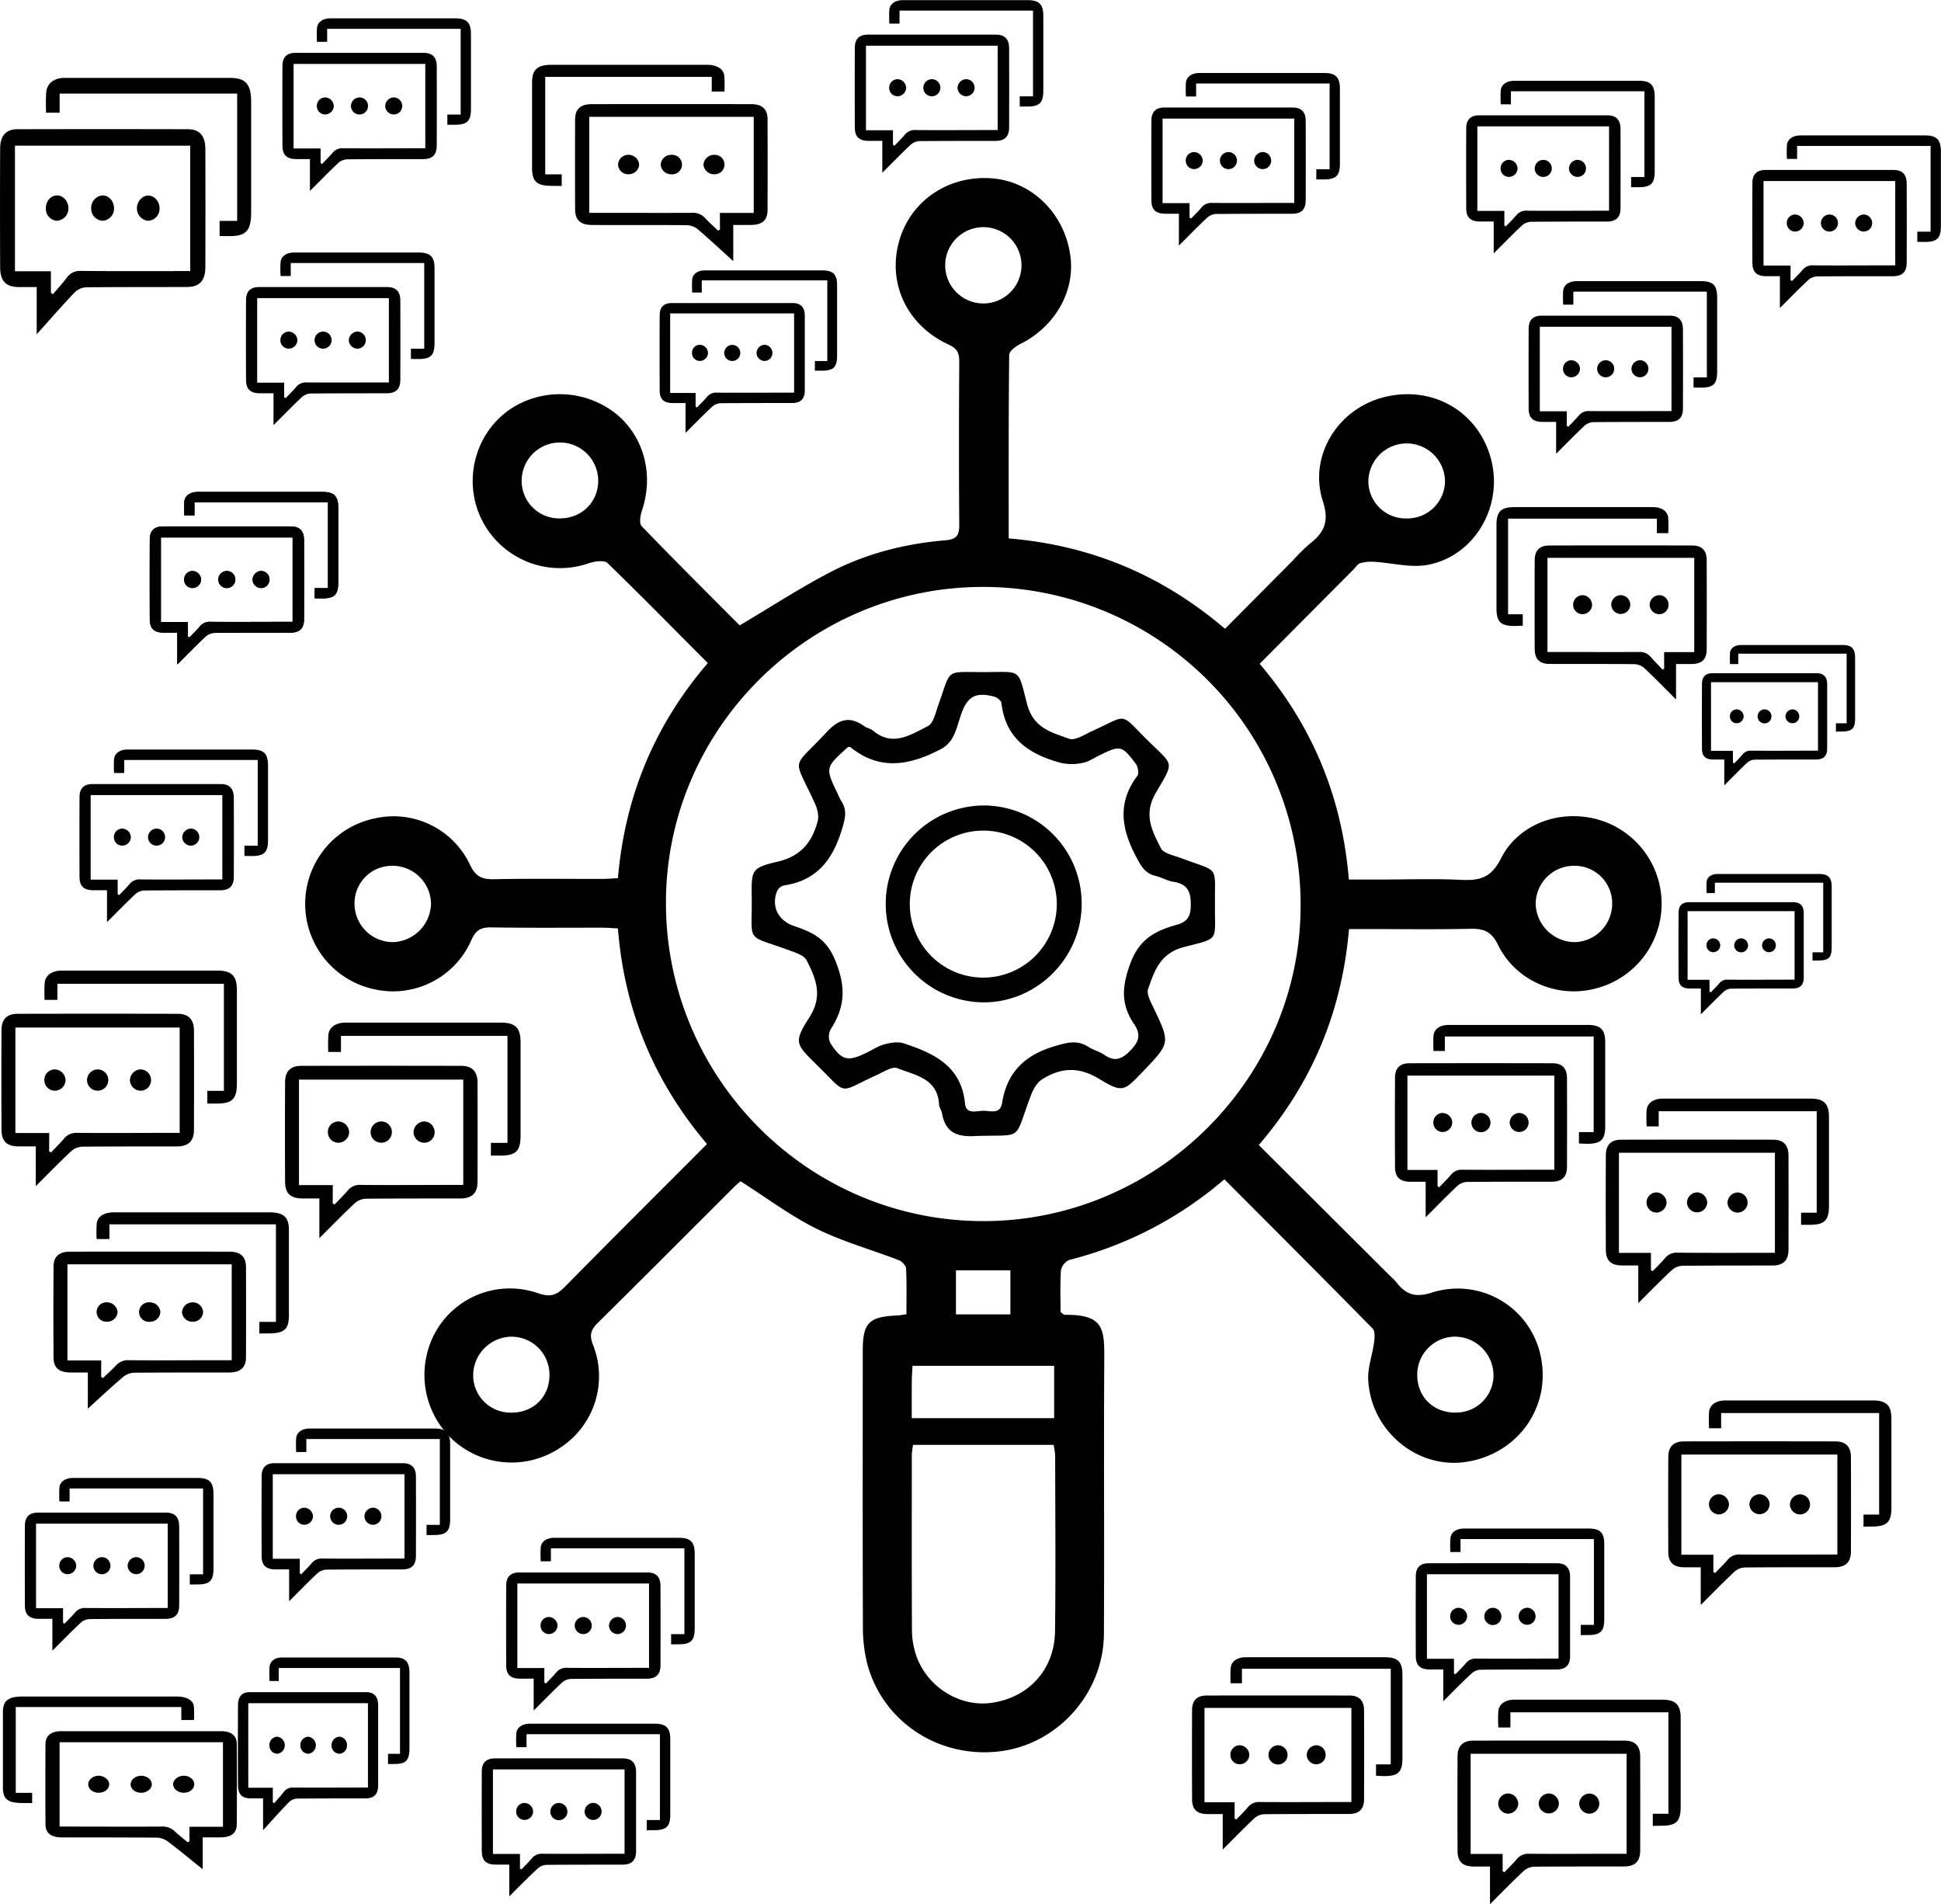 <svg id="Layer_1" data-name="Layer 1" xmlns="http://www.w3.org/2000/svg" viewBox="0 0 746.06 731.82"><title>High volume Message handling</title><path d="M476.55,472.32a146.17,146.17,0,0,1-59.64,31,5.51,5.51,0,0,0-3.17,4c-.38,5.43-.15,10.9-.15,16,.86.64,1.19,1.09,1.51,1.08,15-.15,15.36,5.16,15.29,17.16-.23,35.13.06,70.27-.14,105.41-.12,22.84-17.74,42.47-40,45.19C367,695,345.42,681,339.36,658.81a56.4,56.4,0,0,1-1.74-14.43c-.14-35.34-.07-70.68-.06-106,0-10.84,2.23-13.18,13-13.72,1,0,2-.23,3.78-.46,0-5.94.15-11.75-.13-17.55-.05-1.14-1.53-2.75-2.72-3.21-10.56-4.09-21.62-7.13-31.71-12.13s-19.22-11.9-29.19-18.23c-.41.36-1.36,1.08-2.18,1.9-17.55,17.5-35,35.06-52.66,52.47-2.62,2.59-3.39,4.6-1.93,8.35a32.72,32.72,0,0,1-12.5,39.64,33.53,33.53,0,0,1-41.6-3.25,34,34,0,0,1-6-41.85,32.81,32.81,0,0,1,39.14-14.2c4.81,1.66,7.19.56,10.33-2.63,17.94-18.23,36.08-36.28,54.5-54.74-20.18-23.8-31.75-51.18-34.24-82.87-2.12-.1-4.08-.28-6-.28-14.21,0-28.43.12-42.65-.11-4-.06-5.92,1-7.66,4.83a32.87,32.87,0,0,1-37.64,18.88,33.55,33.55,0,0,1,.68-65.64,32.48,32.48,0,0,1,36.43,17.9c2.12,4.47,4.57,5.61,9.16,5.52,13.8-.29,27.62-.1,41.43-.12,2,0,3.95-.18,6.26-.28,2.67-31.44,14.11-58.9,34.54-82.68-13-13-25.6-25.91-38.57-38.44-1.21-1.16-4.79-.69-6.92,0a33.64,33.64,0,0,1-41.88-17.64c-7.22-15.87-1-34.93,14.17-43.15A34.66,34.66,0,0,1,243,178.35c10.6,8.87,14.29,23.38,9.65,37.08-.61,1.82-1.07,4.85-.09,5.87,12.66,13.12,25.59,26,37.69,38.14,12.33-7.29,23.51-14.6,35.32-20.7,13.63-7,28.46-10.72,43.75-12,4.31-.34,5.36-1.95,5.33-6-.16-20.92-.13-41.84,0-62.76,0-3.21-.8-4.94-4-6.41-15.81-7.25-23.43-23-19.33-39s18.88-26.2,35.82-24.94c15.78,1.18,28.54,14.1,30.32,30.72,1.44,13.38-6.4,26.54-19.44,33-1.71.86-4.16,2.72-4.18,4.14-.26,23.32-.19,46.65-.19,70.53,31.38,2.62,58.84,14,83.15,34.74L503,234.37a72.88,72.88,0,0,1,6.51-6.41c5.58-4.34,7.36-8.61,4.89-16.27-5.57-17.3,5.72-35.43,23.38-39.92,18.92-4.8,36.7,5.6,41.38,24.21,4.47,17.78-6.37,36.65-24.24,40.17-6.61,1.3-13.86-.74-20.82-1.14a15.61,15.61,0,0,0-5.37.54c-1,.33-1.76,1.62-2.62,2.48l-36,36.18c20.23,23.81,31.71,51.23,34.28,82.91h11.72c10.56,0,21.14-.37,31.68.13,7,.33,11.33-.89,15-8.11,6.84-13.58,23-19.23,37.64-15a33.62,33.62,0,0,1-1.75,65c-14.49,3.58-30.26-3.2-36.95-16.92-2.52-5.18-5.53-6.29-10.67-6.17-13.2.3-26.4.1-39.61.1h-7c-2.69,31.63-14.13,59.06-34.67,83L540,509.21a31.39,31.39,0,0,1,2.57,2.59c3.63,4.64,7.12,6.17,13.74,4.06a32.58,32.58,0,0,1,41.88,24.67c4,19.55-9.08,37.66-29.15,40.46-18.62,2.6-36.26-12.15-37.2-31.66-.23-4.72,1.61-9.51,2.25-14.3.23-1.76.46-4.31-.52-5.3C514.82,510.62,495.87,491.69,476.55,472.32ZM384.24,244.66c-67-.24-122.1,54.21-122.33,121-.23,67.56,54.55,122.69,121.94,122.73,66.63.05,121.73-54.48,122-120.79A122.13,122.13,0,0,0,384.24,244.66ZM356.9,574.38a31.32,31.32,0,0,0-.49,3.79c0,22.53-.06,45.05.06,67.58a30.57,30.57,0,0,0,1.44,9c4,12.49,16.81,20.6,29.29,18.76,14.26-2.1,24.08-12.86,24.26-27.54.28-22.53.09-45,.05-67.58a25.29,25.29,0,0,0-.62-4Zm-.51-10.25h54.73V544H356.68c-.11,2.15-.26,3.95-.27,5.74C356.37,554.33,356.39,559,356.39,564.13Zm42.18-442.79a14.66,14.66,0,1,0-29.32-.55,14.66,14.66,0,0,0,29.32.55Zm148,97a14.45,14.45,0,0,0,14.78-14.44,14.73,14.73,0,0,0-29.45-.06A14.33,14.33,0,0,0,546.61,218.34ZM156.79,351.84a14.4,14.4,0,0,0-14.58,14.61,14.76,14.76,0,0,0,14.65,14.72,15.12,15.12,0,0,0,14.75-14.77A14.79,14.79,0,0,0,156.79,351.84Zm453.9,0a14.7,14.7,0,0,0-14.48,14.86,15.15,15.15,0,0,0,15.07,14.47,14.76,14.76,0,0,0,14.33-15A14.41,14.41,0,0,0,610.69,351.85ZM217.14,547.64a14.6,14.6,0,0,0-14.46-14.83,14.92,14.92,0,0,0-14.87,14.57A14.38,14.38,0,0,0,202.43,562C210.86,562.06,217.12,556,217.14,547.64Zm348,14.31A14.35,14.35,0,0,0,580,547.6a14.94,14.94,0,0,0-14.63-14.81,14.62,14.62,0,0,0-14.69,14.6C550.62,555.78,556.7,561.9,565.17,562ZM221,218.33c8.35.07,14.76-6.08,14.87-14.28a14.71,14.71,0,0,0-29.42-.37A14.4,14.4,0,0,0,221,218.33ZM394.3,524.24V507.31H373.38v16.93Z" transform="translate(-5.94 -19.1)"/><path d="M472.94,366.9c-.15,14,2,12.6-11.71,16.1-9.41,2.41-11.53,9.15-14,16.2-.67,1.93,1,4.9,2.08,7.17,6.44,13.52,6.49,13.5-3.88,24.34-7.5,7.84-7.91,8.53-17.17,2.93-7.85-4.75-14.72-4.17-21.78.28-1.93,1.21-3.38,3.77-4.23,6-7,18.46-2.32,15-22.23,15.81-7,.27-10.78-2-12-8.76-.21-1.18-1.06-2.28-1.13-3.45-.61-10.09-9.3-11.2-16.08-13.91-1.93-.76-5.19,1.42-7.69,2.55-15.44,7-10.94,8.27-23.29-3.87-8.11-8-8.92-8.58-2.74-18.27,5.27-8.27,2.42-14.92-1.11-21.85-.95-1.88-4.12-2.9-6.47-3.77-17.4-6.41-14.4-2.31-14.63-20.39-.14-10.56-.2-11.37,10-13.77,9-2.12,13.26-7.6,15.36-15.58.54-2-.13-4.72-1.05-6.73-8.53-18.7-9.2-12.67,4.41-27.39,4.68-5.05,8.9-6.42,14.58-2.32,1,.7,2.35.86,3.25,1.62,7.59,6.42,14.6,1.64,21.16-1.69,2.22-1.12,3-5.4,4.1-8.37,5-13.92,2.35-12.37,17.15-12.38,15,0,13.19-1.77,16.9,12.34,2.44,9.26,9.46,10.84,16.1,13.27,2.29.84,5.95-1.61,8.83-2.92,14.13-6.42,10.39-7.36,21.34,3.48,10.11,10,10.45,7.81,3.21,20.2-4.92,8.41-1.42,14.7,1.92,21.28,1.06,2.09,5.08,2.81,7.86,3.86C474.94,354.57,472.77,351.25,472.94,366.9ZM332,306.1c-8.91,8-8.91,8-4.1,18a23,23,0,0,0,1.33,2.73c2.51,3.75,1.53,7,.24,11.26-3.54,11.58-9.72,19.48-22.26,21.31a4,4,0,0,0-2.55,2.1c-2.37,5.8.29,11.32,6.34,13.42,6.79,2.36,12.27,4.51,15.78,12.82,4.32,10.2,4.18,18.14-1.55,26.92a6,6,0,0,0-.13,5.32c4.36,6.71,6.67,7.2,13.72,3.8,2.38-1.15,4.64-2.68,7.14-3.35s5.2-1.07,7.41-.34c11.52,3.81,22.08,8.67,23.49,23.1.44,4.55,4.74,2.67,7.46,2.81s6.13,1.2,6.79-3c1.86-11.83,8.71-18.41,20.15-21.81,4.84-1.43,8.66-2.57,13.05.26,1.86,1.2,4.17,1.71,6,3,3.82,2.62,6.5,2,9.86-1.36s4.57-6.17,1.71-10.37c-5.12-7.51-4.83-14.38-1.42-23.47,3.59-9.6,9.82-12.46,17.77-14.75,3.92-1.13,5.3-2.92,5.4-7.17.13-5.24-1-8.48-6.63-9.33-2.36-.36-4.56-1.71-6.91-2.28-4.21-1-5.69-4-7.61-7.66-5.58-10.61-7.06-20.57.61-30.78.7-.93.24-3.55-.61-4.68-5.33-7.06-5.93-7.11-13.74-3.32-2.19,1.06-4.3,2.57-6.61,3a19.49,19.49,0,0,1-8.43,0c-11.94-3.19-21.26-9.18-22.82-22.92-.11-1-1.71-2.25-2.83-2.54-7.1-1.86-10.29-.07-12.65,6.75-1,2.87-1.7,5.89-3.08,8.57a11.12,11.12,0,0,1-4.3,4.63c-11.74,6.23-23.56,8.91-35.14-.48C332.71,306.18,332.46,306.2,332,306.1Z" transform="translate(-5.94 -19.1)"/><path d="M384.13,328.66a37.67,37.67,0,0,1,37.56,38.14c-.14,20.81-17.62,37.92-38.34,37.51a37.83,37.83,0,0,1,.78-75.65Zm28,37.46a28.25,28.25,0,1,0-27.81,28.69A28.32,28.32,0,0,0,412.14,366.12Z" transform="translate(-5.94 -19.1)"/><path d="M459.07,113.47V101.24c-1.9,0-3.68,0-5.46,0-3.47-.08-5.09-1.61-5.1-5.1q-.08-15.36,0-30.72c0-3.31,1.68-5,5-5q24.62,0,49.24,0c3.39,0,5.05,1.71,5.06,5.15q.06,15.24,0,30.5c0,3.54-1.67,5.17-5.24,5.18-9.73,0-19.47,0-29.2.08A5.49,5.49,0,0,0,470,102.7C466.38,106.07,463,109.6,459.07,113.47Zm4.1-10.71.58.34c1.34-1.41,2.74-2.76,4-4.25a4.81,4.81,0,0,1,4.14-1.77c9.72.08,19.44,0,29.17,0h2.35V64.67H452.79V97.16h10.38Z" transform="translate(-5.94 -19.1)"/><path d="M511.89,88.05V84.13H517V51.18H465.69v5h-3.91a46.4,46.4,0,0,1,0-5.41c.28-2.26,2.34-3.61,5.21-3.62,6.82,0,13.65,0,20.47,0h27.44c4.43,0,6,1.61,6.06,6V81.87c0,4.77-1.43,6.18-6.27,6.18Z" transform="translate(-5.94 -19.1)"/><path d="M468.24,80.81a3.35,3.35,0,0,1-3.34,3.28,3.2,3.2,0,0,1-3.18-3.15,3.23,3.23,0,0,1,3.15-3.4A3.41,3.41,0,0,1,468.24,80.81Z" transform="translate(-5.94 -19.1)"/><path d="M494.54,80.82a3.24,3.24,0,0,1-3.29,3.27A3.32,3.32,0,0,1,488,80.94a3.42,3.42,0,0,1,3.23-3.41A3.29,3.29,0,0,1,494.54,80.82Z" transform="translate(-5.94 -19.1)"/><path d="M478.05,77.54A3.28,3.28,0,1,1,474.84,81,3.32,3.32,0,0,1,478.05,77.54Z" transform="translate(-5.94 -19.1)"/><path d="M580.07,116.47V104.24c-1.9,0-3.68,0-5.46,0-3.47-.08-5.09-1.61-5.1-5.1q-.07-15.36,0-30.72c0-3.31,1.68-5,5-5q24.62,0,49.24,0c3.39,0,5,1.71,5.06,5.15q.06,15.24,0,30.5c0,3.54-1.67,5.17-5.24,5.18-9.73,0-19.47,0-29.2.08A5.49,5.49,0,0,0,591,105.7C587.38,109.07,584,112.6,580.07,116.47Zm4.1-10.71.58.34c1.34-1.41,2.74-2.76,4-4.25a4.81,4.81,0,0,1,4.14-1.77c9.72.08,19.44,0,29.17,0h2.35V67.67H573.79v32.49h10.38Z" transform="translate(-5.94 -19.1)"/><path d="M632.89,91.05V87.13H638V54.18H586.69v5h-3.91a46.4,46.4,0,0,1,0-5.41c.28-2.26,2.34-3.61,5.21-3.62,6.82,0,13.65,0,20.47,0h27.44c4.43,0,6,1.61,6.06,6V84.87c0,4.77-1.43,6.18-6.27,6.18Z" transform="translate(-5.94 -19.1)"/><path d="M589.24,83.81a3.35,3.35,0,0,1-3.34,3.28,3.2,3.2,0,0,1-3.18-3.15,3.23,3.23,0,0,1,3.15-3.4A3.41,3.41,0,0,1,589.24,83.81Z" transform="translate(-5.94 -19.1)"/><path d="M615.54,83.82a3.24,3.24,0,0,1-3.29,3.27A3.32,3.32,0,0,1,609,83.94a3.42,3.42,0,0,1,3.23-3.41A3.29,3.29,0,0,1,615.54,83.82Z" transform="translate(-5.94 -19.1)"/><path d="M599.05,80.54A3.28,3.28,0,1,1,595.84,84,3.32,3.32,0,0,1,599.05,80.54Z" transform="translate(-5.94 -19.1)"/><path d="M604.07,193.47V181.24c-1.9,0-3.68,0-5.46,0-3.47-.08-5.09-1.61-5.1-5.1q-.07-15.36,0-30.72c0-3.31,1.68-5,5-5q24.62,0,49.24,0c3.39,0,5,1.71,5.06,5.15q.06,15.24,0,30.5c0,3.54-1.67,5.17-5.24,5.18-9.73,0-19.47,0-29.2.08A5.49,5.49,0,0,0,615,182.7C611.38,186.07,608,189.6,604.07,193.47Zm4.1-10.71.58.34c1.34-1.41,2.74-2.76,4-4.25a4.81,4.81,0,0,1,4.14-1.77c9.72.08,19.44,0,29.17,0h2.35V144.67H597.79v32.49h10.38Z" transform="translate(-5.94 -19.1)"/><path d="M656.89,168.05v-3.92H662V131.18H610.69v5h-3.91a46.4,46.4,0,0,1,0-5.41c.28-2.26,2.34-3.61,5.21-3.62,6.82,0,13.65,0,20.47,0h27.44c4.43,0,6,1.61,6.06,6v28.75c0,4.77-1.43,6.18-6.27,6.18Z" transform="translate(-5.94 -19.1)"/><path d="M613.24,160.81a3.35,3.35,0,0,1-3.34,3.28,3.2,3.2,0,0,1-3.18-3.15,3.23,3.23,0,0,1,3.15-3.4A3.41,3.41,0,0,1,613.24,160.81Z" transform="translate(-5.94 -19.1)"/><path d="M639.54,160.82a3.24,3.24,0,0,1-3.29,3.27,3.32,3.32,0,0,1-3.23-3.15,3.42,3.42,0,0,1,3.23-3.41A3.29,3.29,0,0,1,639.54,160.82Z" transform="translate(-5.94 -19.1)"/><path d="M623.05,157.54a3.28,3.28,0,1,1-3.21,3.41A3.32,3.32,0,0,1,623.05,157.54Z" transform="translate(-5.94 -19.1)"/><path d="M690.07,137.47V125.24c-1.9,0-3.68,0-5.46,0-3.47-.08-5.09-1.61-5.1-5.1q-.07-15.36,0-30.72c0-3.31,1.68-5,5-5q24.62,0,49.24,0c3.39,0,5,1.71,5.06,5.15q.06,15.24,0,30.5c0,3.54-1.67,5.17-5.24,5.18-9.73,0-19.47,0-29.2.08A5.49,5.49,0,0,0,701,126.7C697.38,130.07,694,133.6,690.07,137.47Zm4.1-10.71.58.34c1.34-1.41,2.74-2.76,4-4.25a4.81,4.81,0,0,1,4.14-1.77c9.72.08,19.44,0,29.17,0h2.35V88.67H683.79v32.49h10.38Z" transform="translate(-5.94 -19.1)"/><path d="M742.89,112.05v-3.92H748V75.18H696.69v5h-3.91a46.4,46.4,0,0,1,0-5.41c.28-2.26,2.34-3.61,5.21-3.62,6.82,0,13.65,0,20.47,0h27.44c4.43,0,6,1.61,6.06,6v28.75c0,4.77-1.43,6.18-6.27,6.18Z" transform="translate(-5.94 -19.1)"/><path d="M699.24,104.81a3.35,3.35,0,0,1-3.34,3.28,3.2,3.2,0,0,1-3.18-3.15,3.23,3.23,0,0,1,3.15-3.4A3.41,3.41,0,0,1,699.24,104.81Z" transform="translate(-5.94 -19.1)"/><path d="M725.54,104.82a3.24,3.24,0,0,1-3.29,3.27,3.32,3.32,0,0,1-3.23-3.15,3.42,3.42,0,0,1,3.23-3.41A3.29,3.29,0,0,1,725.54,104.82Z" transform="translate(-5.94 -19.1)"/><path d="M709.05,101.54a3.28,3.28,0,1,1-3.21,3.41A3.32,3.32,0,0,1,709.05,101.54Z" transform="translate(-5.94 -19.1)"/><path d="M345.07,85.47V73.24c-1.9,0-3.68,0-5.46,0-3.47-.08-5.09-1.61-5.1-5.1q-.08-15.36,0-30.72c0-3.31,1.68-5,5-5q24.62,0,49.24,0c3.39,0,5.05,1.71,5.06,5.15q.06,15.24,0,30.5c0,3.54-1.67,5.17-5.24,5.18-9.73,0-19.47,0-29.2.08A5.49,5.49,0,0,0,356,74.7C352.38,78.07,349,81.6,345.07,85.47Zm4.1-10.71.58.34c1.34-1.41,2.74-2.76,4-4.25a4.81,4.81,0,0,1,4.14-1.77c9.72.08,19.44,0,29.17,0h2.35V36.67H338.79V69.16h10.38Z" transform="translate(-5.94 -19.1)"/><path d="M397.89,60.05V56.13H403V23.18H351.69v5h-3.91a46.4,46.4,0,0,1,0-5.41c.28-2.26,2.34-3.61,5.21-3.62,6.82,0,13.65,0,20.47,0h27.44c4.43,0,6.05,1.61,6.06,6V53.87c0,4.77-1.43,6.18-6.27,6.18Z" transform="translate(-5.94 -19.1)"/><path d="M354.24,52.81a3.35,3.35,0,0,1-3.34,3.28,3.2,3.2,0,0,1-3.18-3.15,3.23,3.23,0,0,1,3.15-3.4A3.41,3.41,0,0,1,354.24,52.81Z" transform="translate(-5.94 -19.1)"/><path d="M380.54,52.82a3.24,3.24,0,0,1-3.29,3.27A3.32,3.32,0,0,1,374,52.94a3.42,3.42,0,0,1,3.23-3.41A3.29,3.29,0,0,1,380.54,52.82Z" transform="translate(-5.94 -19.1)"/><path d="M364.05,49.54A3.28,3.28,0,1,1,360.84,53,3.32,3.32,0,0,1,364.05,49.54Z" transform="translate(-5.94 -19.1)"/><path d="M111.07,182.47V170.24c-1.9,0-3.68,0-5.46,0-3.47-.08-5.09-1.61-5.1-5.1q-.08-15.36,0-30.72c0-3.31,1.68-5,5-5q24.62,0,49.24,0c3.39,0,5.05,1.71,5.06,5.15q.06,15.24,0,30.5c0,3.54-1.67,5.17-5.24,5.18-9.73,0-19.47,0-29.2.08A5.49,5.49,0,0,0,122,171.7C118.38,175.07,115,178.6,111.07,182.47Zm4.1-10.71.58.34c1.34-1.41,2.74-2.76,4-4.25a4.81,4.81,0,0,1,4.14-1.77c9.72.08,19.44,0,29.17,0h2.35V133.67H104.79v32.49h10.38Z" transform="translate(-5.94 -19.1)"/><path d="M163.89,157.05v-3.92H169V120.18H117.69v5h-3.91a46.4,46.4,0,0,1,0-5.41c.28-2.26,2.34-3.61,5.21-3.62,6.82,0,13.65,0,20.47,0h27.44c4.43,0,6.05,1.61,6.06,6v28.75c0,4.77-1.43,6.18-6.27,6.18Z" transform="translate(-5.94 -19.1)"/><path d="M120.24,149.81a3.35,3.35,0,0,1-3.34,3.28,3.2,3.2,0,0,1-3.18-3.15,3.23,3.23,0,0,1,3.15-3.4A3.41,3.41,0,0,1,120.24,149.81Z" transform="translate(-5.94 -19.1)"/><path d="M146.54,149.82a3.24,3.24,0,0,1-3.29,3.27,3.32,3.32,0,0,1-3.23-3.15,3.42,3.42,0,0,1,3.23-3.41A3.29,3.29,0,0,1,146.54,149.82Z" transform="translate(-5.94 -19.1)"/><path d="M130.05,146.54a3.28,3.28,0,1,1-3.21,3.41A3.32,3.32,0,0,1,130.05,146.54Z" transform="translate(-5.94 -19.1)"/><path d="M117.07,634.47V622.24c-1.9,0-3.68,0-5.46,0-3.47-.08-5.09-1.61-5.1-5.1q-.08-15.36,0-30.72c0-3.31,1.68-5,5-5q24.62,0,49.24,0c3.39,0,5.05,1.71,5.06,5.15q.06,15.24,0,30.5c0,3.54-1.67,5.17-5.24,5.18-9.73,0-19.47,0-29.2.08A5.49,5.49,0,0,0,128,623.7C124.38,627.07,121,630.6,117.07,634.47Zm4.1-10.71.58.34c1.34-1.41,2.74-2.76,4-4.25a4.81,4.81,0,0,1,4.14-1.77c9.72.08,19.44,0,29.17,0h2.35V585.67H110.79v32.49h10.38Z" transform="translate(-5.94 -19.1)"/><path d="M169.89,609.05v-3.92H175v-33H123.69v5h-3.91a46.4,46.4,0,0,1,0-5.41c.28-2.26,2.34-3.61,5.21-3.62,6.82,0,13.65,0,20.47,0h27.44c4.43,0,6.05,1.61,6.06,6v28.75c0,4.77-1.43,6.18-6.27,6.18Z" transform="translate(-5.94 -19.1)"/><path d="M126.24,601.81a3.35,3.35,0,0,1-3.34,3.28,3.2,3.2,0,0,1-3.18-3.15,3.23,3.23,0,0,1,3.15-3.4A3.41,3.41,0,0,1,126.24,601.81Z" transform="translate(-5.94 -19.1)"/><path d="M152.54,601.82a3.24,3.24,0,0,1-3.29,3.27,3.32,3.32,0,0,1-3.23-3.15,3.42,3.42,0,0,1,3.23-3.41A3.29,3.29,0,0,1,152.54,601.82Z" transform="translate(-5.94 -19.1)"/><path d="M136.05,598.54a3.28,3.28,0,1,1-3.21,3.41A3.32,3.32,0,0,1,136.05,598.54Z" transform="translate(-5.94 -19.1)"/><path d="M211.07,676.47V664.24c-1.9,0-3.68,0-5.46,0-3.47-.08-5.09-1.61-5.1-5.1q-.07-15.36,0-30.72c0-3.31,1.68-5,5-5q24.61,0,49.24,0c3.39,0,5.05,1.71,5.06,5.15q.06,15.24,0,30.5c0,3.54-1.67,5.17-5.24,5.18-9.73,0-19.47,0-29.2.08A5.49,5.49,0,0,0,222,665.7C218.38,669.07,215,672.6,211.07,676.47Zm4.1-10.71.58.34c1.34-1.41,2.74-2.76,4-4.25a4.81,4.81,0,0,1,4.14-1.77c9.72.08,19.44,0,29.17,0h2.35V627.67H204.79v32.49h10.38Z" transform="translate(-5.94 -19.1)"/><path d="M263.89,651.05v-3.92H269v-33H217.69v5h-3.91a46.4,46.4,0,0,1,0-5.41c.28-2.26,2.34-3.61,5.21-3.62,6.82,0,13.65,0,20.47,0h27.44c4.43,0,6.05,1.61,6.06,6v28.75c0,4.77-1.43,6.18-6.27,6.18Z" transform="translate(-5.94 -19.1)"/><path d="M220.24,643.81a3.35,3.35,0,0,1-3.34,3.28,3.2,3.2,0,0,1-3.18-3.15,3.23,3.23,0,0,1,3.15-3.4A3.41,3.41,0,0,1,220.24,643.81Z" transform="translate(-5.94 -19.1)"/><path d="M246.54,643.82a3.24,3.24,0,0,1-3.29,3.27,3.32,3.32,0,0,1-3.23-3.15,3.42,3.42,0,0,1,3.23-3.41A3.29,3.29,0,0,1,246.54,643.82Z" transform="translate(-5.94 -19.1)"/><path d="M230.05,640.54a3.28,3.28,0,1,1-3.21,3.41A3.32,3.32,0,0,1,230.05,640.54Z" transform="translate(-5.94 -19.1)"/><path d="M107.06,722.47V710.24c-1.73,0-3.34,0-5,0-3.15-.08-4.62-1.61-4.64-5.1q-.08-15.36,0-30.72c0-3.31,1.52-5,4.5-5q22.4,0,44.77,0c3.08,0,4.59,1.71,4.6,5.15q0,15.24,0,30.5c0,3.54-1.52,5.17-4.77,5.18-8.84,0-17.69,0-26.54.08a4.76,4.76,0,0,0-3,1.39C113.71,715.07,110.59,718.6,107.06,722.47Zm3.73-10.71.53.34c1.21-1.41,2.49-2.76,3.62-4.25a4.21,4.21,0,0,1,3.77-1.77c8.84.08,17.67,0,26.51,0h2.15V673.67h-46v32.49h9.44Z" transform="translate(-5.94 -19.1)"/><path d="M155.09,697.05v-3.92h4.6v-33H113.08v5h-3.55a48.71,48.71,0,0,1,0-5.41c.25-2.26,2.12-3.61,4.73-3.62,6.2,0,12.4,0,18.61,0h24.94c4,0,5.51,1.61,5.51,6q0,14.39,0,28.75c0,4.77-1.3,6.18-5.7,6.18Z" transform="translate(-5.94 -19.1)"/><path d="M115.4,689.81a3.21,3.21,0,0,1-3,3.28,3.06,3.06,0,0,1-2.89-3.15,3.13,3.13,0,0,1,2.87-3.4A3.26,3.26,0,0,1,115.4,689.81Z" transform="translate(-5.94 -19.1)"/><path d="M139.31,689.82a3.1,3.1,0,0,1-3,3.27,3.16,3.16,0,0,1-2.94-3.15,3.3,3.3,0,0,1,2.94-3.41A3.15,3.15,0,0,1,139.31,689.82Z" transform="translate(-5.94 -19.1)"/><path d="M124.32,686.54a3.3,3.3,0,0,1,.23,6.55A3.13,3.13,0,0,1,121.4,690,3.22,3.22,0,0,1,124.32,686.54Z" transform="translate(-5.94 -19.1)"/><path d="M83.85,737.47V725.24c2.36,0,4.56,0,6.77,0,4.3-.08,6.31-1.61,6.33-5.1q.1-15.36,0-30.72c0-3.31-2.08-5-6.15-5q-30.56,0-61.1,0c-4.21,0-6.27,1.71-6.28,5.15q-.08,15.24,0,30.5c0,3.54,2.08,5.17,6.5,5.18,12.08,0,24.16,0,36.23.08a7.76,7.76,0,0,1,4.17,1.39C74.78,730.07,79,733.6,83.85,737.47Zm-5.09-10.71-.72.34c-1.66-1.41-3.4-2.76-5-4.25A6.7,6.7,0,0,0,68,721.08c-12.06.08-24.12,0-36.19,0H28.84V688.67h62.8v32.49H78.76Z" transform="translate(-5.94 -19.1)"/><path d="M18.3,712.05v-3.92H12v-33H75.63v5h4.86a36.1,36.1,0,0,0-.06-5.41c-.34-2.26-2.9-3.61-6.46-3.62q-12.7,0-25.4,0h-34c-5.5,0-7.51,1.61-7.51,6q0,14.39,0,28.75c0,4.77,1.78,6.18,7.78,6.18Z" transform="translate(-5.94 -19.1)"/><path d="M72.47,704.81c0,1.76,1.91,3.29,4.14,3.28s3.88-1.38,4-3.15-1.65-3.36-3.91-3.4S72.51,703,72.47,704.81Z" transform="translate(-5.94 -19.1)"/><path d="M39.83,704.82c0,1.83,1.84,3.3,4.09,3.27s3.92-1.43,4-3.15-1.84-3.37-4-3.41S39.85,703,39.83,704.82Z" transform="translate(-5.94 -19.1)"/><path d="M60.3,701.54c-2.22,0-4.13,1.45-4.16,3.26S57.83,708,60,708.09s4.2-1.32,4.3-3.14S62.53,701.58,60.3,701.54Z" transform="translate(-5.94 -19.1)"/><path d="M201.69,747.91V735.69c-1.9,0-3.68,0-5.45,0-3.47-.07-5.09-1.61-5.11-5.09q-.07-15.36,0-30.72c0-3.31,1.67-5,5-5q24.61-.06,49.24,0c3.39,0,5,1.72,5.06,5.15q0,15.25,0,30.5c0,3.54-1.68,5.17-5.25,5.19-9.73,0-19.46,0-29.19.07a5.44,5.44,0,0,0-3.36,1.4C209,740.51,205.57,744.05,201.69,747.91Zm4.11-10.71.58.34c1.33-1.41,2.74-2.76,4-4.25a4.82,4.82,0,0,1,4.14-1.77c9.73.09,19.45,0,29.17,0H246V699.11H195.41V731.6H205.8Z" transform="translate(-5.94 -19.1)"/><path d="M254.52,722.5v-3.93h5.07v-33H208.32v5H204.4a44.11,44.11,0,0,1,0-5.4c.27-2.26,2.33-3.62,5.2-3.63,6.83,0,13.65,0,20.47,0h27.45c4.43,0,6.05,1.61,6.05,6q0,14.37,0,28.74c0,4.78-1.43,6.18-6.27,6.19Z" transform="translate(-5.94 -19.1)"/><path d="M210.86,715.26a3.34,3.34,0,0,1-3.33,3.27,3.21,3.21,0,0,1-3.19-3.14A3.25,3.25,0,0,1,207.5,712,3.4,3.4,0,0,1,210.86,715.26Z" transform="translate(-5.94 -19.1)"/><path d="M237.16,715.27a3.22,3.22,0,0,1-3.29,3.26,3.32,3.32,0,0,1-3.23-3.15,3.41,3.41,0,0,1,3.23-3.4A3.27,3.27,0,0,1,237.16,715.27Z" transform="translate(-5.94 -19.1)"/><path d="M220.67,712a3.34,3.34,0,0,1,3.36,3.27,3.28,3.28,0,0,1-6.56.15A3.34,3.34,0,0,1,220.67,712Z" transform="translate(-5.94 -19.1)"/><path d="M560.69,672.91V660.69c-1.9,0-3.68,0-5.45,0-3.47-.07-5.09-1.61-5.11-5.09q-.07-15.36,0-30.72c0-3.31,1.67-5,5-5q24.61-.06,49.24,0c3.39,0,5,1.72,5.06,5.15q0,15.25,0,30.5c0,3.54-1.68,5.17-5.25,5.19-9.73,0-19.46,0-29.19.07a5.44,5.44,0,0,0-3.36,1.4C568,665.51,564.57,669.05,560.69,672.91Zm4.11-10.71.58.34c1.33-1.41,2.74-2.76,4-4.25a4.82,4.82,0,0,1,4.14-1.77c9.73.09,19.45,0,29.17,0H605V624.11H554.41V656.6H564.8Z" transform="translate(-5.94 -19.1)"/><path d="M613.52,647.5v-3.93h5.07v-33H567.32v5H563.4a44.11,44.11,0,0,1,.05-5.4c.27-2.26,2.33-3.62,5.2-3.63,6.83,0,13.65,0,20.47,0h27.45c4.43,0,6,1.61,6,6q0,14.37,0,28.74c0,4.78-1.43,6.18-6.27,6.19Z" transform="translate(-5.94 -19.1)"/><path d="M569.86,640.26a3.34,3.34,0,0,1-3.33,3.27,3.21,3.21,0,0,1-3.19-3.14A3.25,3.25,0,0,1,566.5,637,3.4,3.4,0,0,1,569.86,640.26Z" transform="translate(-5.94 -19.1)"/><path d="M596.16,640.27a3.22,3.22,0,0,1-3.29,3.26,3.32,3.32,0,0,1-3.23-3.15,3.41,3.41,0,0,1,3.23-3.4A3.27,3.27,0,0,1,596.16,640.27Z" transform="translate(-5.94 -19.1)"/><path d="M579.67,637a3.34,3.34,0,0,1,3.36,3.27,3.28,3.28,0,0,1-6.56.15A3.34,3.34,0,0,1,579.67,637Z" transform="translate(-5.94 -19.1)"/><path d="M635.65,519.91V505.43c-2.25,0-4.36,0-6.47,0-4.1-.08-6-1.9-6-6q-.09-18.19,0-36.38c0-3.92,2-5.94,5.88-5.95q29.16-.06,58.32,0c4,0,6,2,6,6.09q.06,18.06,0,36.13c0,4.19-2,6.13-6.21,6.14-11.53,0-23.05,0-34.58.09a6.47,6.47,0,0,0-4,1.65C644.3,511.15,640.24,515.33,635.65,519.91Zm4.86-12.68.68.4c1.59-1.67,3.25-3.27,4.73-5a5.68,5.68,0,0,1,4.9-2.1c11.51.1,23,.05,34.55.05h2.79V462.11H628.21V500.6h12.3Z" transform="translate(-5.94 -19.1)"/><path d="M698.22,489.81v-4.65h6v-39H643.49V452h-4.63a52.45,52.45,0,0,1,0-6.4c.33-2.68,2.76-4.28,6.17-4.29,8.08,0,16.16,0,24.24,0h32.5c5.25,0,7.17,1.91,7.17,7.13q0,17,0,34.05c0,5.65-1.7,7.32-7.43,7.32Z" transform="translate(-5.94 -19.1)"/><path d="M646.51,481.24a4,4,0,0,1-4,3.88,3.89,3.89,0,0,1,0-7.77A4.06,4.06,0,0,1,646.51,481.24Z" transform="translate(-5.94 -19.1)"/><path d="M677.66,481.25a3.85,3.85,0,0,1-3.9,3.87,3.94,3.94,0,0,1-3.83-3.74,4.05,4.05,0,0,1,3.83-4A3.89,3.89,0,0,1,677.66,481.25Z" transform="translate(-5.94 -19.1)"/><path d="M658.13,477.35a4,4,0,0,1,4,3.87,3.89,3.89,0,0,1-7.77.18A4,4,0,0,1,658.13,477.35Z" transform="translate(-5.94 -19.1)"/><path d="M659.7,408.91V399c-1.54,0-3,0-4.43,0-2.81-.06-4.13-1.31-4.14-4.14q-.07-12.48,0-24.95c0-2.69,1.36-4.08,4-4.08q20,0,40,0c2.75,0,4.1,1.39,4.11,4.18q0,12.38,0,24.77c0,2.88-1.36,4.2-4.26,4.21-7.91,0-15.81,0-23.72.06a4.54,4.54,0,0,0-2.73,1.14C665.64,402.9,662.86,405.77,659.7,408.91Zm3.34-8.7.47.28c1.08-1.15,2.22-2.24,3.24-3.45a3.88,3.88,0,0,1,3.36-1.44c7.9.07,15.79,0,23.69,0h1.92V369.27H654.6v26.39H663Z" transform="translate(-5.94 -19.1)"/><path d="M702.61,388.27v-3.19h4.12V358.32H665.08v4h-3.17a37.57,37.57,0,0,1,0-4.38c.23-1.84,1.9-2.94,4.23-2.95,5.54,0,11.09,0,16.63,0h22.29c3.6,0,4.91,1.3,4.92,4.88v23.36c0,3.87-1.17,5-5.1,5Z" transform="translate(-5.94 -19.1)"/><path d="M667.15,382.39a2.72,2.72,0,0,1-2.71,2.66,2.6,2.6,0,0,1-2.58-2.56,2.64,2.64,0,0,1,2.56-2.77A2.78,2.78,0,0,1,667.15,382.39Z" transform="translate(-5.94 -19.1)"/><path d="M688.52,382.4a2.63,2.63,0,0,1-2.68,2.65,2.7,2.7,0,0,1-2.62-2.56,2.77,2.77,0,0,1,2.62-2.77A2.67,2.67,0,0,1,688.52,382.4Z" transform="translate(-5.94 -19.1)"/><path d="M675.12,379.72a2.71,2.71,0,0,1,2.72,2.66,2.66,2.66,0,0,1-5.32.12A2.71,2.71,0,0,1,675.12,379.72Z" transform="translate(-5.94 -19.1)"/><path d="M668.7,320.91V311c-1.54,0-3,0-4.43,0-2.81-.06-4.13-1.31-4.14-4.14q-.07-12.48,0-24.95c0-2.69,1.36-4.08,4-4.08q20,0,40,0c2.75,0,4.1,1.39,4.11,4.18q0,12.38,0,24.77c0,2.88-1.36,4.2-4.26,4.21-7.91,0-15.81,0-23.72.06a4.54,4.54,0,0,0-2.73,1.14C674.64,314.9,671.86,317.77,668.7,320.91Zm3.34-8.7.47.28c1.08-1.15,2.22-2.24,3.24-3.45a3.88,3.88,0,0,1,3.36-1.44c7.9.07,15.79,0,23.69,0h1.92V281.27H663.6v26.39H672Z" transform="translate(-5.94 -19.1)"/><path d="M711.61,300.27v-3.19h4.12V270.32H674.08v4h-3.17a37.57,37.57,0,0,1,0-4.38c.23-1.84,1.9-2.94,4.23-2.95,5.54,0,11.09,0,16.63,0h22.29c3.6,0,4.91,1.3,4.92,4.88v23.36c0,3.87-1.17,5-5.1,5Z" transform="translate(-5.94 -19.1)"/><path d="M676.15,294.39a2.72,2.72,0,0,1-2.71,2.66,2.6,2.6,0,0,1-2.58-2.56,2.64,2.64,0,0,1,2.56-2.77A2.78,2.78,0,0,1,676.15,294.39Z" transform="translate(-5.94 -19.1)"/><path d="M697.52,294.4a2.63,2.63,0,0,1-2.68,2.65,2.7,2.7,0,0,1-2.62-2.56,2.77,2.77,0,0,1,2.62-2.77A2.67,2.67,0,0,1,697.52,294.4Z" transform="translate(-5.94 -19.1)"/><path d="M684.12,291.72a2.71,2.71,0,0,1,2.72,2.66,2.66,2.66,0,0,1-5.32.12A2.71,2.71,0,0,1,684.12,291.72Z" transform="translate(-5.94 -19.1)"/><path d="M638,275.9a6.13,6.13,0,0,0-3.75-1.55c-10.86-.12-21.71-.05-32.57-.09-4,0-5.83-1.83-5.85-5.78q-.06-17,0-34c0-3.83,1.87-5.74,5.65-5.74q27.47-.06,54.92,0c3.67,0,5.52,1.91,5.54,5.6q.06,17.13,0,34.27c0,3.89-1.83,5.6-5.7,5.68-2,0-4,0-6.08,0v13.64C645.85,283.6,642,279.66,638,275.9Zm7.57-6.18h11.58V233.48H600.73v36.19h2.62c10.85,0,21.7.05,32.54,0a5.36,5.36,0,0,1,4.62,2c1.39,1.65,3,3.16,4.45,4.74l.64-.38Z" transform="translate(-5.94 -19.1)"/><path d="M591.25,259.56v-4.38H585.6V218.43h57.19V224h4.36a50.46,50.46,0,0,0,0-6c-.31-2.52-2.61-4-5.81-4-7.61,0-15.22,0-22.84,0h-30.6c-5,0-6.76,1.8-6.76,6.72q0,16,0,32.07c0,5.32,1.59,6.89,7,6.89Z" transform="translate(-5.94 -19.1)"/><path d="M640,251.49a3.73,3.73,0,0,0,3.72,3.65,3.57,3.57,0,0,0,3.55-3.51,3.61,3.61,0,0,0-3.51-3.8A3.82,3.82,0,0,0,640,251.49Z" transform="translate(-5.94 -19.1)"/><path d="M610.61,251.5a3.62,3.62,0,0,0,3.67,3.64,3.71,3.71,0,0,0,3.61-3.52,3.82,3.82,0,0,0-3.61-3.79A3.67,3.67,0,0,0,610.61,251.5Z" transform="translate(-5.94 -19.1)"/><path d="M629,247.83a3.71,3.71,0,0,0-3.74,3.65,3.66,3.66,0,0,0,7.31.16A3.72,3.72,0,0,0,629,247.83Z" transform="translate(-5.94 -19.1)"/><path d="M553.92,486.91V473.27c-2.12,0-4.11,0-6.09,0-3.87-.08-5.67-1.79-5.69-5.68q-.09-17.14,0-34.27c0-3.69,1.87-5.59,5.53-5.6q27.47-.06,54.93,0c3.78,0,5.63,1.91,5.64,5.74q.06,17,0,34c0,3.95-1.87,5.77-5.85,5.78-10.85,0-21.71,0-32.56.09a6.13,6.13,0,0,0-3.75,1.55C562.07,478.66,558.25,482.6,553.92,486.91ZM558.49,475l.65.38c1.49-1.58,3.06-3.09,4.45-4.74a5.36,5.36,0,0,1,4.62-2c10.84.09,21.69,0,32.53,0h2.63V432.48H546.91v36.24h11.58Z" transform="translate(-5.94 -19.1)"/><path d="M612.84,458.56v-4.38h5.66V417.43H561.3V423h-4.36a50.44,50.44,0,0,1,0-6c.31-2.52,2.6-4,5.81-4,7.61,0,15.22,0,22.83,0h30.61c5,0,6.75,1.8,6.75,6.72q0,16,0,32.07c0,5.32-1.6,6.89-7,6.89Z" transform="translate(-5.94 -19.1)"/><path d="M564.14,450.49a3.72,3.72,0,0,1-3.72,3.65,3.57,3.57,0,0,1-3.55-3.51,3.62,3.62,0,0,1,3.52-3.8A3.81,3.81,0,0,1,564.14,450.49Z" transform="translate(-5.94 -19.1)"/><path d="M593.48,450.5a3.6,3.6,0,0,1-3.67,3.64,3.7,3.7,0,0,1-3.6-3.52,3.8,3.8,0,0,1,3.6-3.79A3.65,3.65,0,0,1,593.48,450.5Z" transform="translate(-5.94 -19.1)"/><path d="M575.09,446.83a3.72,3.72,0,0,1,3.74,3.65,3.66,3.66,0,0,1-7.32.16A3.73,3.73,0,0,1,575.09,446.83Z" transform="translate(-5.94 -19.1)"/><path d="M578.65,750.91V736.43c-2.25,0-4.36,0-6.47,0-4.1-.08-6-1.9-6-6q-.09-18.2,0-36.38c0-3.92,2-5.94,5.88-6q29.16-.06,58.32,0c4,0,6,2,6,6.09q.06,18.06,0,36.13c0,4.19-2,6.13-6.21,6.14-11.53,0-23.05,0-34.58.09a6.47,6.47,0,0,0-4,1.65C587.3,742.15,583.24,746.33,578.65,750.91Zm4.86-12.68.68.4c1.59-1.67,3.25-3.27,4.73-5a5.68,5.68,0,0,1,4.9-2.1c11.51.1,23,0,34.55,0h2.79V693.11H571.21V731.6h12.3Z" transform="translate(-5.94 -19.1)"/><path d="M641.22,720.81v-4.65h6v-39H586.49V683h-4.63a52.45,52.45,0,0,1,0-6.4c.33-2.68,2.76-4.28,6.17-4.29,8.08,0,16.16,0,24.24,0h32.5c5.25,0,7.17,1.91,7.17,7.13q0,17,0,34c0,5.65-1.7,7.32-7.43,7.32Z" transform="translate(-5.94 -19.1)"/><path d="M589.51,712.24a4,4,0,0,1-4,3.88,3.89,3.89,0,0,1,0-7.77A4.06,4.06,0,0,1,589.51,712.24Z" transform="translate(-5.94 -19.1)"/><path d="M620.66,712.25a3.85,3.85,0,0,1-3.9,3.87,3.94,3.94,0,0,1-3.83-3.74,4.05,4.05,0,0,1,3.83-4A3.89,3.89,0,0,1,620.66,712.25Z" transform="translate(-5.94 -19.1)"/><path d="M601.13,708.35a4,4,0,0,1,4,3.87,3.89,3.89,0,0,1-7.77.18A4,4,0,0,1,601.13,708.35Z" transform="translate(-5.94 -19.1)"/><path d="M659.65,635.91V621.43c-2.25,0-4.36,0-6.47,0-4.1-.08-6-1.9-6-6q-.09-18.2,0-36.38c0-3.92,2-5.94,5.88-6q29.16-.06,58.32,0c4,0,6,2,6,6.09q.06,18.06,0,36.13c0,4.19-2,6.13-6.21,6.14-11.53,0-23.05,0-34.58.09a6.47,6.47,0,0,0-4,1.65C668.3,627.15,664.24,631.33,659.65,635.91Zm4.86-12.68.68.4c1.59-1.67,3.25-3.27,4.73-5a5.68,5.68,0,0,1,4.9-2.1c11.51.1,23,0,34.55,0h2.79V578.11H652.21V616.6h12.3Z" transform="translate(-5.94 -19.1)"/><path d="M722.22,605.81v-4.65h6v-39H667.49V568h-4.63a52.45,52.45,0,0,1,0-6.4c.33-2.68,2.76-4.28,6.17-4.29,8.08,0,16.16,0,24.24,0h32.5c5.25,0,7.17,1.91,7.17,7.13q0,17,0,34c0,5.65-1.7,7.32-7.43,7.32Z" transform="translate(-5.94 -19.1)"/><path d="M670.51,597.24a4,4,0,0,1-4,3.88,3.89,3.89,0,0,1,0-7.77A4.06,4.06,0,0,1,670.51,597.24Z" transform="translate(-5.94 -19.1)"/><path d="M701.66,597.25a3.85,3.85,0,0,1-3.9,3.87,3.94,3.94,0,0,1-3.83-3.74,4.05,4.05,0,0,1,3.83-4A3.89,3.89,0,0,1,701.66,597.25Z" transform="translate(-5.94 -19.1)"/><path d="M682.13,593.35a4,4,0,0,1,4,3.87,3.89,3.89,0,0,1-7.77.18A4,4,0,0,1,682.13,593.35Z" transform="translate(-5.94 -19.1)"/><path d="M475.92,729.91V716.27c-2.12,0-4.11,0-6.09,0-3.87-.08-5.67-1.79-5.69-5.68q-.09-17.15,0-34.27c0-3.69,1.87-5.59,5.53-5.6q27.46-.06,54.93,0c3.78,0,5.63,1.91,5.64,5.74q.06,17,0,34c0,3.95-1.87,5.77-5.85,5.78-10.85,0-21.71,0-32.56.09a6.13,6.13,0,0,0-3.75,1.55C484.07,721.66,480.25,725.6,475.92,729.91ZM480.49,718l.65.38c1.49-1.58,3.06-3.09,4.45-4.74a5.36,5.36,0,0,1,4.62-2c10.84.09,21.69,0,32.53,0h2.63V675.48H468.91v36.24h11.58Z" transform="translate(-5.94 -19.1)"/><path d="M534.84,701.56v-4.38h5.66V660.43H483.3V666h-4.36a50.44,50.44,0,0,1,.05-6c.31-2.52,2.6-4,5.81-4,7.61,0,15.22,0,22.83,0h30.61c5,0,6.75,1.8,6.75,6.72q0,16,0,32.07c0,5.32-1.6,6.89-7,6.89Z" transform="translate(-5.94 -19.1)"/><path d="M486.14,693.49a3.72,3.72,0,0,1-3.72,3.65,3.57,3.57,0,0,1-3.55-3.51,3.62,3.62,0,0,1,3.52-3.8A3.81,3.81,0,0,1,486.14,693.49Z" transform="translate(-5.94 -19.1)"/><path d="M515.48,693.5a3.6,3.6,0,0,1-3.67,3.64,3.7,3.7,0,0,1-3.6-3.52,3.8,3.8,0,0,1,3.6-3.79A3.65,3.65,0,0,1,515.48,693.5Z" transform="translate(-5.94 -19.1)"/><path d="M497.09,689.83a3.72,3.72,0,0,1,3.74,3.65,3.66,3.66,0,0,1-7.32.16A3.73,3.73,0,0,1,497.09,689.83Z" transform="translate(-5.94 -19.1)"/><path d="M26.07,653.47V641.24c-1.9,0-3.68,0-5.46,0-3.47-.08-5.09-1.61-5.1-5.1q-.07-15.36,0-30.72c0-3.31,1.68-5,5-5q24.61,0,49.24,0c3.39,0,5,1.71,5.06,5.15q.06,15.24,0,30.5c0,3.54-1.67,5.17-5.24,5.18-9.73,0-19.47,0-29.2.08A5.49,5.49,0,0,0,37,642.7C33.38,646.07,30,649.6,26.07,653.47Zm4.1-10.71.58.34c1.34-1.41,2.74-2.76,4-4.25a4.81,4.81,0,0,1,4.14-1.77c9.72.08,19.44,0,29.17,0H70.4V604.67H19.79v32.49H30.17Z" transform="translate(-5.94 -19.1)"/><path d="M78.89,628.05v-3.92H84v-33H32.69v5H28.78a46.4,46.4,0,0,1,0-5.41c.28-2.26,2.34-3.61,5.21-3.62,6.82,0,13.65,0,20.47,0H81.94c4.43,0,6,1.61,6.06,6v28.75c0,4.77-1.43,6.18-6.27,6.18Z" transform="translate(-5.94 -19.1)"/><path d="M35.24,620.81a3.35,3.35,0,0,1-3.34,3.28,3.2,3.2,0,0,1-3.18-3.15,3.23,3.23,0,0,1,3.15-3.4A3.41,3.41,0,0,1,35.24,620.81Z" transform="translate(-5.94 -19.1)"/><path d="M61.54,620.82a3.24,3.24,0,0,1-3.29,3.27A3.32,3.32,0,0,1,55,620.94a3.42,3.42,0,0,1,3.23-3.41A3.29,3.29,0,0,1,61.54,620.82Z" transform="translate(-5.94 -19.1)"/><path d="M45.05,617.54A3.28,3.28,0,1,1,41.84,621,3.32,3.32,0,0,1,45.05,617.54Z" transform="translate(-5.94 -19.1)"/><path d="M20.05,147.57V129.41c-2.53,0-4.9,0-7.26,0C8.17,129.29,6,127,6,121.84Q5.89,99,6,76.22c0-4.92,2.24-7.45,6.6-7.46q32.78-.08,65.54,0c4.51,0,6.72,2.54,6.73,7.64q.08,22.65,0,45.3c0,5.25-2.23,7.68-7,7.69-13,.05-25.91,0-38.86.12a6.83,6.83,0,0,0-4.47,2.07C29.77,136.57,25.21,141.82,20.05,147.57Zm5.46-15.91.77.51c1.78-2.1,3.65-4.11,5.31-6.31a6.13,6.13,0,0,1,5.51-2.64c12.93.13,25.88.06,38.82.06h3.13V75.09H11.69v48.25H25.51Z" transform="translate(-5.94 -19.1)"/><path d="M90.35,109.82V104H97.1V55.06H28.86v7.36h-5.2a76.49,76.49,0,0,1,.05-8c.37-3.35,3.11-5.36,6.93-5.38,9.08,0,18.16,0,27.25,0H94.41c5.9,0,8,2.39,8.06,8.94q0,21.35,0,42.69c0,7.09-1.91,9.18-8.35,9.18Z" transform="translate(-5.94 -19.1)"/><path d="M32.25,99.07a4.73,4.73,0,0,1-4.44,4.87,4.53,4.53,0,0,1-4.23-4.68c-.09-2.75,1.77-5,4.19-5.06S32.21,96.44,32.25,99.07Z" transform="translate(-5.94 -19.1)"/><path d="M67.26,99.09a4.59,4.59,0,0,1-4.38,4.85,4.7,4.7,0,0,1-4.31-4.69c-.1-2.56,2-5,4.31-5S67.24,96.36,67.26,99.09Z" transform="translate(-5.94 -19.1)"/><path d="M45.31,94.2c2.38-.07,4.43,2.16,4.46,4.86a4.69,4.69,0,0,1-4.12,4.87A4.6,4.6,0,0,1,41,99.28,4.77,4.77,0,0,1,45.31,94.2Z" transform="translate(-5.94 -19.1)"/><path d="M274.17,107.23a7.17,7.17,0,0,0-4.19-1.59c-12.15-.12-24.29,0-36.44-.08-4.46,0-6.53-1.88-6.55-5.9q-.06-17.34,0-34.68c0-3.9,2.09-5.84,6.32-5.85q30.74-.06,61.46,0c4.1,0,6.18,1.94,6.19,5.71q.07,17.46,0,34.93c0,4-2,5.71-6.37,5.79-2.22,0-4.44,0-6.81,0v13.9C282.93,115.07,278.65,111.05,274.17,107.23Zm8.48-6.31h13V64H232.43v36.9h2.95c12.13,0,24.27.05,36.4,0a6.28,6.28,0,0,1,5.17,2c1.55,1.69,3.31,3.22,5,4.83l.72-.39Z" transform="translate(-5.94 -19.1)"/><path d="M221.84,90.57V86.11h-6.33V48.64h64v5.64h4.88a46.48,46.48,0,0,0-.06-6.14C284,45.57,281.42,44,277.84,44c-8.52,0-17,0-25.56,0H218c-5.53,0-7.55,1.83-7.55,6.84q0,16.35,0,32.69c0,5.43,1.79,7,7.83,7Z" transform="translate(-5.94 -19.1)"/><path d="M276.33,82.34a4,4,0,0,0,4.16,3.72,3.73,3.73,0,1,0,0-7.45A4.1,4.1,0,0,0,276.33,82.34Z" transform="translate(-5.94 -19.1)"/><path d="M243.5,82.35a3.87,3.87,0,0,0,4.11,3.71,4,4,0,0,0,4-3.58,4.06,4.06,0,0,0-4-3.87A3.92,3.92,0,0,0,243.5,82.35Z" transform="translate(-5.94 -19.1)"/><path d="M264.08,78.61a4,4,0,0,0-4.18,3.72,3.91,3.91,0,0,0,3.86,3.73,3.75,3.75,0,1,0,.32-7.45Z" transform="translate(-5.94 -19.1)"/><path d="M39.7,560.47v-13.9c-2.37,0-4.59,0-6.81,0-4.33-.08-6.35-1.83-6.37-5.79q-.11-17.46,0-34.93c0-3.77,2.09-5.7,6.19-5.71q30.73-.06,61.46,0c4.23,0,6.3,1.95,6.32,5.85q.06,17.34,0,34.68c0,4-2.09,5.88-6.55,5.9-12.15,0-24.29,0-36.44.08a7.17,7.17,0,0,0-4.19,1.59C48.82,552.05,44.54,556.07,39.7,560.47Zm5.12-12.18.72.39c1.67-1.61,3.43-3.14,5-4.83a6.28,6.28,0,0,1,5.17-2c12.13.1,24.27,0,36.4,0H95V505H31.86v36.94h13Z" transform="translate(-5.94 -19.1)"/><path d="M105.63,531.57v-4.46H112V489.64H48v5.64H43.08a46.48,46.48,0,0,1,.06-6.14c.34-2.57,2.91-4.11,6.49-4.12,8.52,0,17,0,25.56,0h34.25c5.53,0,7.55,1.83,7.55,6.84q0,16.35,0,32.69c0,5.43-1.79,7-7.83,7Z" transform="translate(-5.94 -19.1)"/><path d="M51.14,523.34A4,4,0,0,1,47,527.06a3.73,3.73,0,1,1,0-7.45A4.1,4.1,0,0,1,51.14,523.34Z" transform="translate(-5.94 -19.1)"/><path d="M84,523.35a3.87,3.87,0,0,1-4.11,3.71,4,4,0,0,1-4-3.58,4.06,4.06,0,0,1,4-3.87A3.92,3.92,0,0,1,84,523.35Z" transform="translate(-5.94 -19.1)"/><path d="M63.39,519.61a4,4,0,0,1,4.18,3.72,3.91,3.91,0,0,1-3.86,3.73,3.75,3.75,0,1,1-.32-7.45Z" transform="translate(-5.94 -19.1)"/><path d="M269.44,185.47V174c-1.78,0-3.46,0-5.13,0-3.26-.07-4.79-1.52-4.81-4.8q-.06-14.44,0-28.91c0-3.12,1.58-4.72,4.67-4.73q23.18,0,46.34,0c3.19,0,4.75,1.61,4.77,4.84q0,14.35,0,28.71c0,3.33-1.57,4.87-4.93,4.88-9.16,0-18.32,0-27.48.07a5.21,5.21,0,0,0-3.16,1.32C276.32,178.5,273.1,181.83,269.44,185.47Zm3.87-10.08.54.32c1.26-1.33,2.58-2.6,3.76-4A4.52,4.52,0,0,1,281.5,170c9.15.08,18.3,0,27.45,0h2.22V139.54H263.53v30.58h9.78Z" transform="translate(-5.94 -19.1)"/><path d="M319.16,161.55v-3.7h4.77v-31H275.68v4.67H272a41.09,41.09,0,0,1,0-5.09c.26-2.12,2.19-3.4,4.9-3.41,6.42,0,12.84,0,19.26,0q12.92,0,25.83,0c4.17,0,5.7,1.51,5.7,5.66q0,13.53,0,27.06c0,4.49-1.35,5.81-5.9,5.82Z" transform="translate(-5.94 -19.1)"/><path d="M278.07,154.73a3.15,3.15,0,0,1-3.14,3.09,3,3,0,0,1-3-3,3,3,0,0,1,3-3.21A3.21,3.21,0,0,1,278.07,154.73Z" transform="translate(-5.94 -19.1)"/><path d="M302.83,154.74a3.05,3.05,0,0,1-3.1,3.08,3.13,3.13,0,0,1-3-3,3.21,3.21,0,0,1,3-3.2A3.07,3.07,0,0,1,302.83,154.74Z" transform="translate(-5.94 -19.1)"/><path d="M287.31,151.65a3.09,3.09,0,1,1-3,3.22A3.13,3.13,0,0,1,287.31,151.65Z" transform="translate(-5.94 -19.1)"/><path d="M125.07,92.47V80.24c-1.9,0-3.68,0-5.46,0-3.47-.08-5.09-1.61-5.1-5.1q-.08-15.36,0-30.72c0-3.31,1.68-5,5-5q24.62,0,49.24,0c3.39,0,5.05,1.71,5.06,5.15q.06,15.24,0,30.5c0,3.54-1.67,5.17-5.24,5.18-9.73,0-19.47,0-29.2.08A5.49,5.49,0,0,0,136,81.7C132.38,85.07,129,88.6,125.07,92.47Zm4.1-10.71.58.34c1.34-1.41,2.74-2.76,4-4.25a4.81,4.81,0,0,1,4.14-1.77c9.72.08,19.44,0,29.17,0h2.35V43.67H118.79V76.16h10.38Z" transform="translate(-5.94 -19.1)"/><path d="M177.89,67.05V63.13H183V30.18H131.69v5h-3.91a46.4,46.4,0,0,1,0-5.41c.28-2.26,2.34-3.61,5.21-3.62,6.82,0,13.65,0,20.47,0h27.44c4.43,0,6.05,1.61,6.06,6V60.87c0,4.77-1.43,6.18-6.27,6.18Z" transform="translate(-5.94 -19.1)"/><path d="M134.24,59.81a3.35,3.35,0,0,1-3.34,3.28,3.2,3.2,0,0,1-3.18-3.15,3.23,3.23,0,0,1,3.15-3.4A3.41,3.41,0,0,1,134.24,59.81Z" transform="translate(-5.94 -19.1)"/><path d="M160.54,59.82a3.24,3.24,0,0,1-3.29,3.27A3.32,3.32,0,0,1,154,59.94a3.42,3.42,0,0,1,3.23-3.41A3.29,3.29,0,0,1,160.54,59.82Z" transform="translate(-5.94 -19.1)"/><path d="M144.05,56.54A3.28,3.28,0,1,1,140.84,60,3.32,3.32,0,0,1,144.05,56.54Z" transform="translate(-5.94 -19.1)"/><path d="M74.07,274.47V262.24c-1.9,0-3.68,0-5.46,0-3.47-.08-5.09-1.61-5.1-5.1q-.07-15.36,0-30.72c0-3.31,1.68-5,5-5q24.62,0,49.24,0c3.39,0,5,1.71,5.06,5.15q.06,15.24,0,30.5c0,3.54-1.67,5.17-5.24,5.18-9.73,0-19.47,0-29.2.08A5.49,5.49,0,0,0,85,263.7C81.38,267.07,78,270.6,74.07,274.47Zm4.1-10.71.58.34c1.34-1.41,2.74-2.76,4-4.25a4.81,4.81,0,0,1,4.14-1.77c9.72.08,19.44,0,29.17,0h2.35V225.67H67.79v32.49H78.17Z" transform="translate(-5.94 -19.1)"/><path d="M126.89,249.05v-3.92H132V212.18H80.69v5H76.78a46.4,46.4,0,0,1,0-5.41c.28-2.26,2.34-3.61,5.21-3.62,6.82,0,13.65,0,20.47,0h27.44c4.43,0,6.05,1.61,6.06,6v28.75c0,4.77-1.43,6.18-6.27,6.18Z" transform="translate(-5.94 -19.1)"/><path d="M83.24,241.81a3.35,3.35,0,0,1-3.34,3.28,3.2,3.2,0,0,1-3.18-3.15,3.23,3.23,0,0,1,3.15-3.4A3.41,3.41,0,0,1,83.24,241.81Z" transform="translate(-5.94 -19.1)"/><path d="M109.54,241.82a3.24,3.24,0,0,1-3.29,3.27,3.32,3.32,0,0,1-3.23-3.15,3.42,3.42,0,0,1,3.23-3.41A3.29,3.29,0,0,1,109.54,241.82Z" transform="translate(-5.94 -19.1)"/><path d="M93.05,238.54A3.28,3.28,0,1,1,89.84,242,3.32,3.32,0,0,1,93.05,238.54Z" transform="translate(-5.94 -19.1)"/><path d="M74.07,274.47V262.24c-1.9,0-3.68,0-5.46,0-3.47-.08-5.09-1.61-5.1-5.1q-.07-15.36,0-30.72c0-3.31,1.68-5,5-5q24.62,0,49.24,0c3.39,0,5,1.71,5.06,5.15q.06,15.24,0,30.5c0,3.54-1.67,5.17-5.24,5.18-9.73,0-19.47,0-29.2.08A5.49,5.49,0,0,0,85,263.7C81.38,267.07,78,270.6,74.07,274.47Zm4.1-10.71.58.34c1.34-1.41,2.74-2.76,4-4.25a4.81,4.81,0,0,1,4.14-1.77c9.72.08,19.44,0,29.17,0h2.35V225.67H67.79v32.49H78.17Z" transform="translate(-5.94 -19.1)"/><path d="M126.89,249.05v-3.92H132V212.18H80.69v5H76.78a46.4,46.4,0,0,1,0-5.41c.28-2.26,2.34-3.61,5.21-3.62,6.82,0,13.65,0,20.47,0h27.44c4.43,0,6.05,1.61,6.06,6v28.75c0,4.77-1.43,6.18-6.27,6.18Z" transform="translate(-5.94 -19.1)"/><path d="M83.24,241.81a3.35,3.35,0,0,1-3.34,3.28,3.2,3.2,0,0,1-3.18-3.15,3.23,3.23,0,0,1,3.15-3.4A3.41,3.41,0,0,1,83.24,241.81Z" transform="translate(-5.94 -19.1)"/><path d="M109.54,241.82a3.24,3.24,0,0,1-3.29,3.27,3.32,3.32,0,0,1-3.23-3.15,3.42,3.42,0,0,1,3.23-3.41A3.29,3.29,0,0,1,109.54,241.82Z" transform="translate(-5.94 -19.1)"/><path d="M93.05,238.54A3.28,3.28,0,1,1,89.84,242,3.32,3.32,0,0,1,93.05,238.54Z" transform="translate(-5.94 -19.1)"/><path d="M47.07,373.47V361.24c-1.9,0-3.68,0-5.46,0-3.47-.08-5.09-1.61-5.1-5.1q-.07-15.36,0-30.72c0-3.31,1.68-5,5-5q24.61,0,49.24,0c3.39,0,5,1.71,5.06,5.15q.06,15.24,0,30.5c0,3.54-1.67,5.17-5.24,5.18-9.73,0-19.47,0-29.2.08A5.49,5.49,0,0,0,58,362.7C54.38,366.07,51,369.6,47.07,373.47Zm4.1-10.71.58.34c1.34-1.41,2.74-2.76,4-4.25a4.81,4.81,0,0,1,4.14-1.77c9.72.08,19.44,0,29.17,0H91.4V324.67H40.79v32.49H51.17Z" transform="translate(-5.94 -19.1)"/><path d="M99.89,348.05v-3.92H105V311.18H53.69v5H49.78a46.4,46.4,0,0,1,0-5.41c.28-2.26,2.34-3.61,5.21-3.62,6.82,0,13.65,0,20.47,0h27.44c4.43,0,6,1.61,6.06,6v28.75c0,4.77-1.43,6.18-6.27,6.18Z" transform="translate(-5.94 -19.1)"/><path d="M56.24,340.81a3.35,3.35,0,0,1-3.34,3.28,3.2,3.2,0,0,1-3.18-3.15,3.23,3.23,0,0,1,3.15-3.4A3.41,3.41,0,0,1,56.24,340.81Z" transform="translate(-5.94 -19.1)"/><path d="M82.54,340.82a3.24,3.24,0,0,1-3.29,3.27A3.32,3.32,0,0,1,76,340.94a3.42,3.42,0,0,1,3.23-3.41A3.29,3.29,0,0,1,82.54,340.82Z" transform="translate(-5.94 -19.1)"/><path d="M66.05,337.54A3.28,3.28,0,1,1,62.84,341,3.32,3.32,0,0,1,66.05,337.54Z" transform="translate(-5.94 -19.1)"/><path d="M19.7,474.94V459.68c-2.37,0-4.59,0-6.81,0-4.33-.09-6.35-2-6.37-6.35q-.1-19.19,0-38.35c0-4.13,2.09-6.26,6.19-6.26q30.74-.07,61.46,0c4.23,0,6.3,2.14,6.32,6.42q.06,19,0,38.08c0,4.41-2.09,6.45-6.55,6.47-12.15,0-24.29,0-36.44.09a6.84,6.84,0,0,0-4.19,1.74C28.82,465.7,24.54,470.11,19.7,474.94Zm5.12-13.36.72.42c1.67-1.76,3.43-3.45,5-5.31a6,6,0,0,1,5.17-2.21c12.13.11,24.27,0,36.4,0H75V414H11.86v40.55h13Z" transform="translate(-5.94 -19.1)"/><path d="M85.63,443.22v-4.9H92V397.19H28v6.19H23.08a56,56,0,0,1,.06-6.74c.34-2.82,2.91-4.51,6.49-4.53,8.52,0,17,0,25.56,0H89.44c5.53,0,7.55,2,7.55,7.51q0,17.94,0,35.88c0,6-1.79,7.71-7.83,7.72Z" transform="translate(-5.94 -19.1)"/><path d="M31.14,434.18A4.17,4.17,0,0,1,27,438.27a4,4,0,0,1-4-3.93,4,4,0,0,1,3.93-4.25A4.26,4.26,0,0,1,31.14,434.18Z" transform="translate(-5.94 -19.1)"/><path d="M64,434.2a4,4,0,0,1-4.11,4.07,4.15,4.15,0,0,1-4-3.94,4.26,4.26,0,0,1,4-4.24A4.08,4.08,0,0,1,64,434.2Z" transform="translate(-5.94 -19.1)"/><path d="M43.39,430.09a4.09,4.09,0,1,1-4,4.27A4.15,4.15,0,0,1,43.39,430.09Z" transform="translate(-5.94 -19.1)"/><path d="M128.7,494.94V479.68c-2.37,0-4.59,0-6.81,0-4.33-.09-6.35-2-6.37-6.35q-.1-19.19,0-38.35c0-4.13,2.09-6.26,6.19-6.26q30.74-.07,61.46,0c4.23,0,6.3,2.14,6.32,6.42q.06,19,0,38.08c0,4.41-2.09,6.45-6.55,6.47-12.15,0-24.29,0-36.44.09a6.84,6.84,0,0,0-4.19,1.74C137.82,485.7,133.54,490.11,128.7,494.94Zm5.12-13.36.72.42c1.67-1.76,3.43-3.45,5-5.31a6,6,0,0,1,5.17-2.21c12.13.11,24.27,0,36.4,0H184V434H120.86v40.55h13Z" transform="translate(-5.94 -19.1)"/><path d="M194.63,463.22v-4.9H201V417.19H137v6.19h-4.88a56,56,0,0,1,.06-6.74c.34-2.82,2.91-4.51,6.49-4.53,8.52,0,17,0,25.56,0h34.25c5.53,0,7.55,2,7.55,7.51q0,17.94,0,35.88c0,6-1.79,7.71-7.83,7.72Z" transform="translate(-5.94 -19.1)"/><path d="M140.14,454.18a4.17,4.17,0,0,1-4.16,4.09,4,4,0,0,1-4-3.93,4,4,0,0,1,3.93-4.25A4.26,4.26,0,0,1,140.14,454.18Z" transform="translate(-5.94 -19.1)"/><path d="M173,454.2a4,4,0,0,1-4.11,4.07,4.15,4.15,0,0,1-4-3.94,4.26,4.26,0,0,1,4-4.24A4.08,4.08,0,0,1,173,454.2Z" transform="translate(-5.94 -19.1)"/><path d="M152.39,450.09a4.09,4.09,0,1,1-4,4.27A4.15,4.15,0,0,1,152.39,450.09Z" transform="translate(-5.94 -19.1)"/></svg>